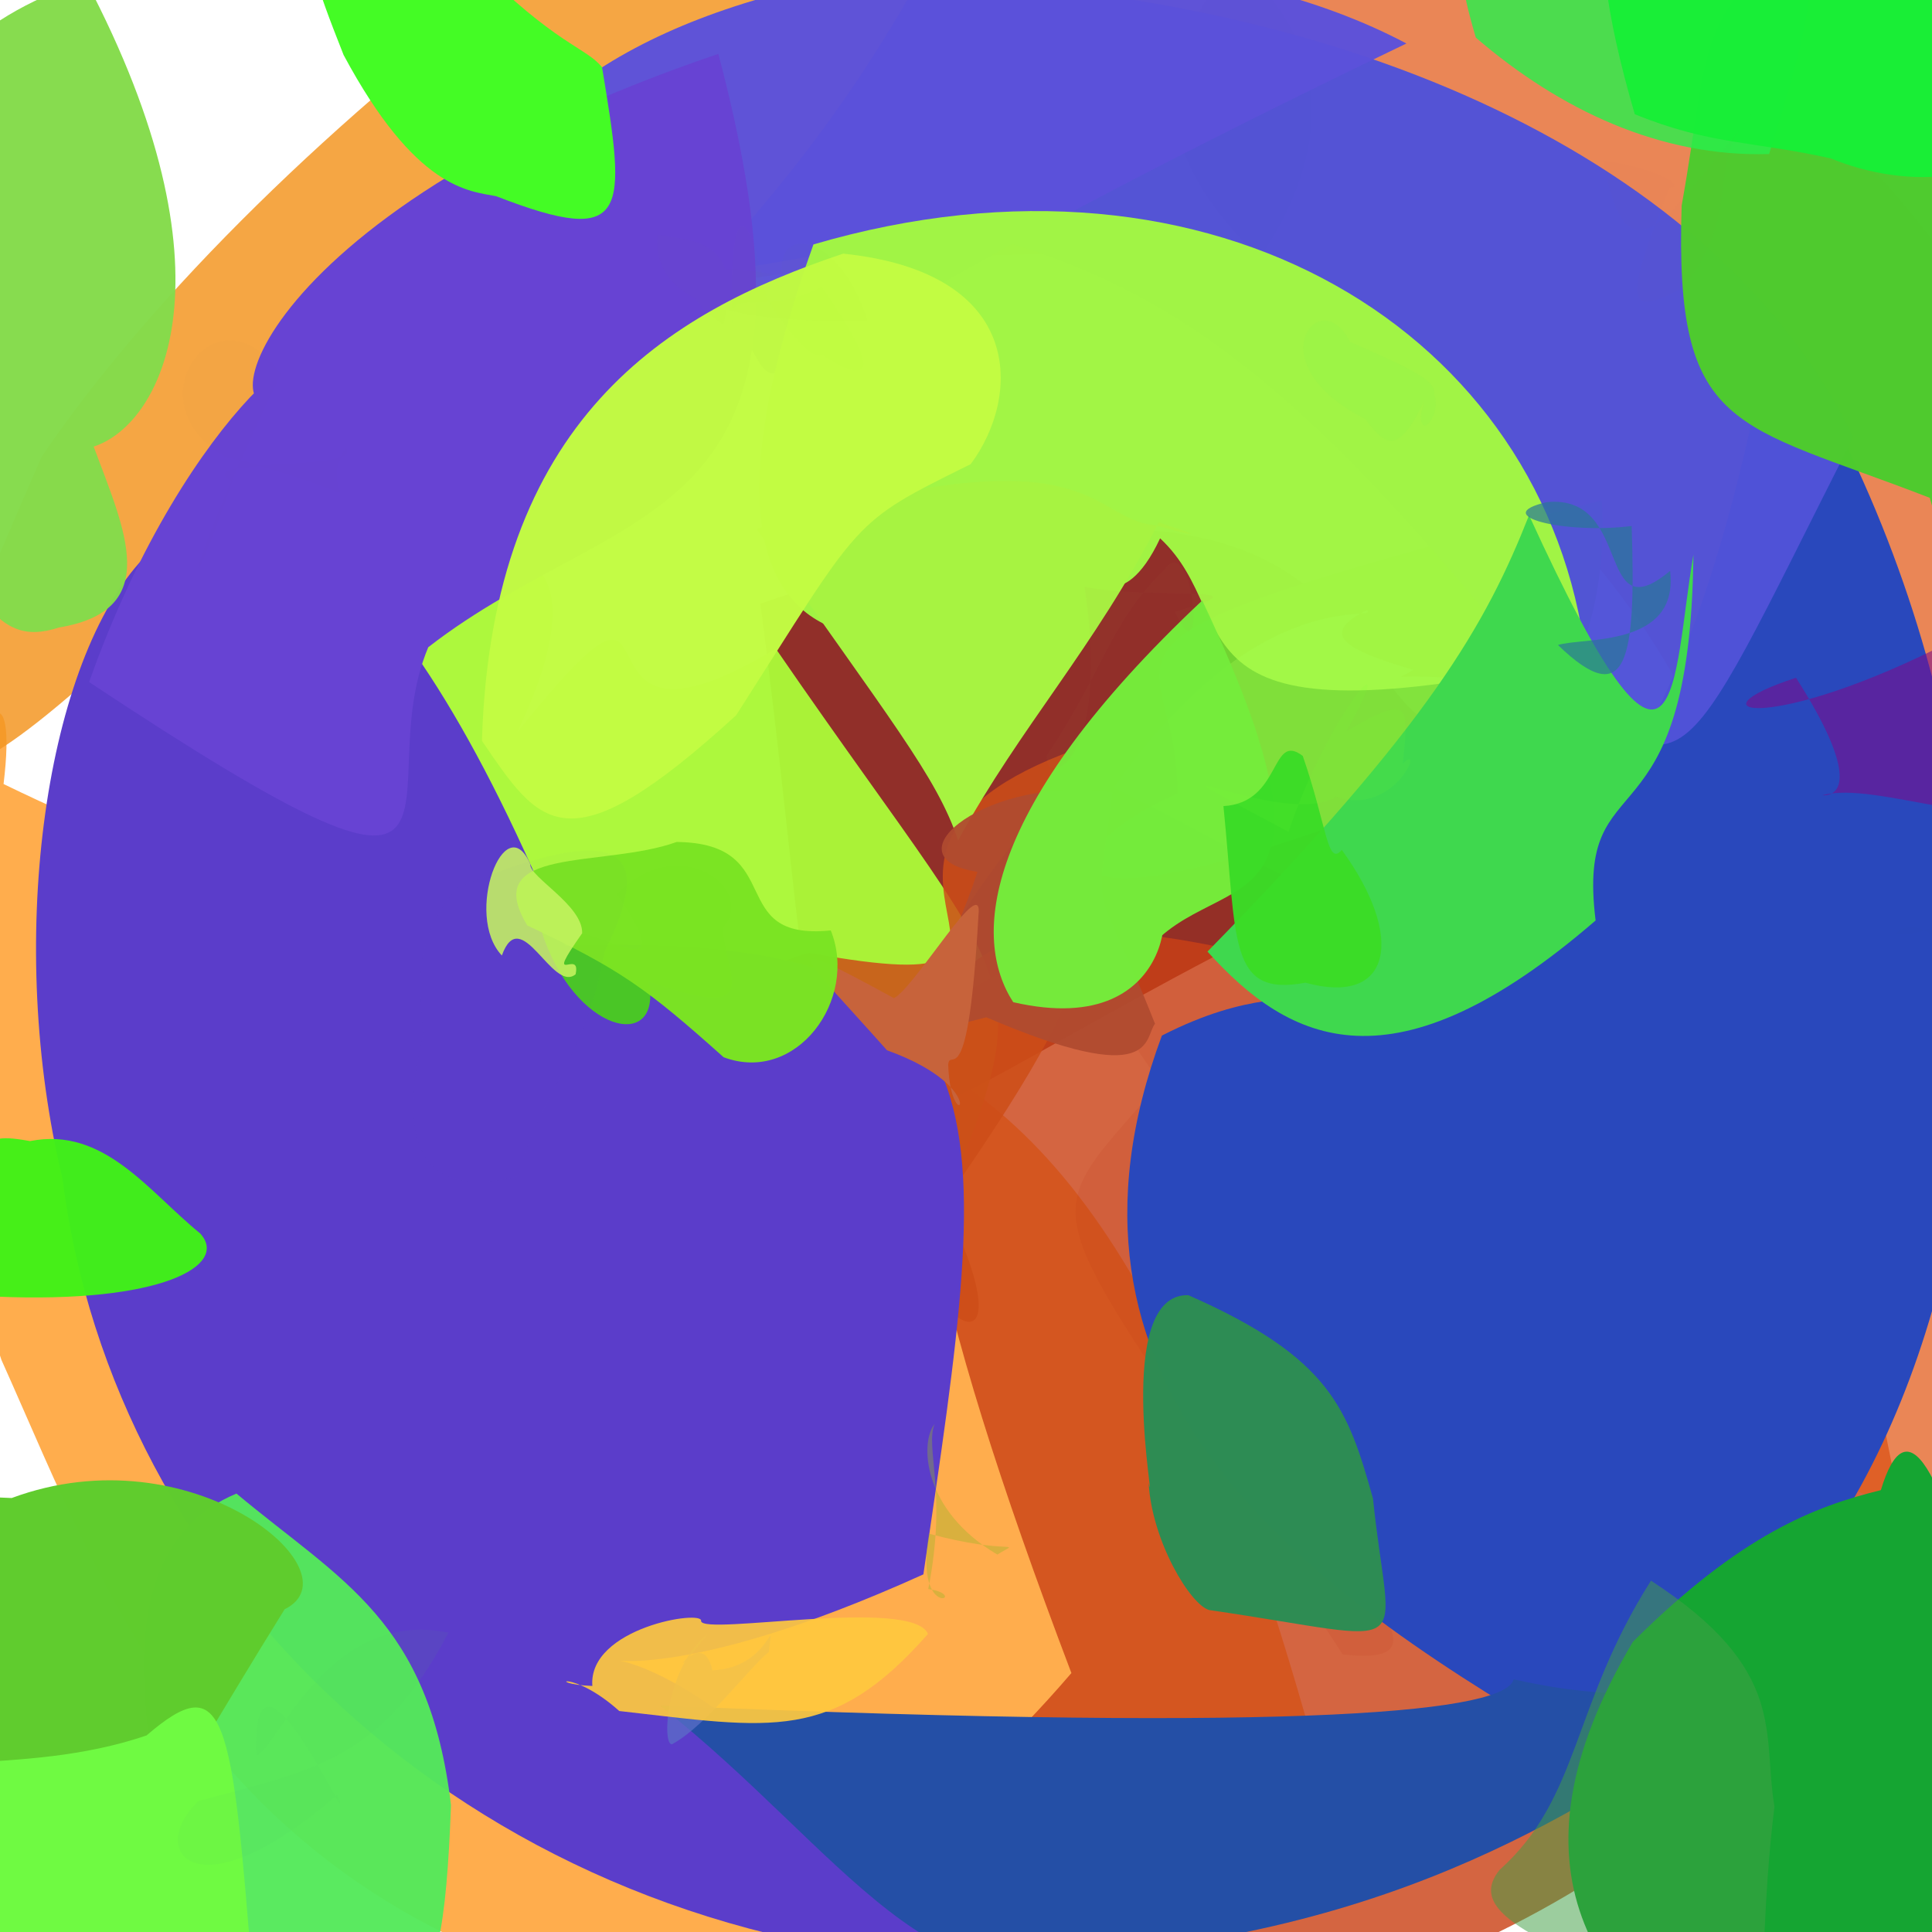 <?xml version="1.0" ?>
<svg xmlns="http://www.w3.org/2000/svg" version="1.1" width="512" height="512">
  <defs/>
  <g>
    <path d="M 355.019 488.328 C 327.832 481.199 282.306 516.45 183.51 533.107 C 58.026 511.335 29.28 424.721 0.386 360.402 C -39.859 242.16 8.291 147.066 0.944 207.775 C 205.451 307.307 277.346 186.159 355.019 488.328" stroke-width="0.0" fill="rgb(255, 144, 15)" opacity="0.742" stroke="rgb(0, 0, 0)" stroke-opacity="1.0" stroke-linecap="round" stroke-linejoin="round"/>
    <path d="M 333.402 68.935 C 149.913 56.716 62.02 115.03 42.769 162.066 C -43.235 245.008 -18.186 188.142 11.044 121.04 C 40.655 77.408 89.876 30.08 141.8 -8.505 C 255.267 -67.199 392.45 -17.075 333.402 68.935" stroke-width="0.0" fill="rgb(244, 151, 36)" opacity="0.848" stroke="rgb(0, 0, 0)" stroke-opacity="1.0" stroke-linecap="round" stroke-linejoin="round"/>
    <path d="M 369.021 210.232 C 403.884 290.914 446.733 269.299 334.3 247.02 C 199.802 315.552 224.583 337.407 201.526 160.002 C 404.008 89.526 338.677 234.015 412.824 181.653 C 393.858 203.854 412.617 175.159 369.021 210.232" stroke-width="0.0" fill="rgb(135, 29, 22)" opacity="0.916" stroke="rgb(0, 0, 0)" stroke-opacity="1.0" stroke-linecap="round" stroke-linejoin="round"/>
    <path d="M 205.593 171.895 C 277.227 276.055 276.396 252.325 241.006 342.217 C 92.661 227.941 92.735 220.382 98.897 172.11 C 124.492 137.275 164.917 136.416 136.97 194.183 C 185.87 133.438 144.422 208.829 205.593 171.895" stroke-width="0.0" fill="rgb(171, 248, 56)" opacity="0.969" stroke="rgb(0, 0, 0)" stroke-opacity="1.0" stroke-linecap="round" stroke-linejoin="round"/>
    <path d="M 502.855 395.177 C 491.877 453.499 423.128 516.476 326.921 535.604 C 170.089 499.42 215.399 523.258 283.931 443.377 C 207.06 240.861 241.191 222.461 379.766 266.399 C 519.002 273.322 471.022 247.29 502.855 395.177" stroke-width="0.0" fill="rgb(202, 67, 22)" opacity="0.816" stroke="rgb(0, 0, 0)" stroke-opacity="1.0" stroke-linecap="round" stroke-linejoin="round"/>
    <path d="M 555.576 209.111 C 542.696 275.413 544.978 354.399 510.436 402.22 C 356.459 344.913 460.662 340.289 458.511 212.785 C 413.232 76.777 240.562 72.789 343.85 -30.023 C 494.483 -10.487 565.41 112.891 555.576 209.111" stroke-width="0.0" fill="rgb(227, 94, 31)" opacity="0.753" stroke="rgb(0, 0, 0)" stroke-opacity="1.0" stroke-linecap="round" stroke-linejoin="round"/>
    <path d="M 323.882 298.528 C 300.599 385.302 405.164 443.867 355.832 438.451 C 273.137 311.379 271.316 329.106 307.463 286.872 C 283.372 252.876 289.861 255.12 308.579 227.205 C 376.485 230.077 413.841 295.617 323.882 298.528" stroke-width="0.0" fill="rgb(181, 48, 19)" opacity="0.094" stroke="rgb(0, 0, 0)" stroke-opacity="1.0" stroke-linecap="round" stroke-linejoin="round"/>
    <path d="M 394.692 198.939 C 384.463 210.949 371.399 226.978 356.816 217.652 C 270.64 248.705 280.182 224.316 311.955 210.326 C 312.822 167.962 270.614 172.665 424.461 132.624 C 428.103 197.613 378.603 208.912 394.692 198.939" stroke-width="0.0" fill="rgb(114, 215, 50)" opacity="0.973" stroke="rgb(0, 0, 0)" stroke-opacity="1.0" stroke-linecap="round" stroke-linejoin="round"/>
    <path d="M 297.843 194.534 C 168.963 301.419 292.298 403.725 250.122 318.849 C 357.567 165.242 172.788 337.539 225.258 265.391 C 241.419 307.938 170.379 263.194 214.525 252.529 C 299.521 267.932 197.989 222.64 297.843 194.534" stroke-width="0.0" fill="rgb(205, 78, 24)" opacity="0.855" stroke="rgb(0, 0, 0)" stroke-opacity="1.0" stroke-linecap="round" stroke-linejoin="round"/>
    <path d="M 469.861 83.072 C 568.881 238.628 518.344 435.349 414.738 461.12 C 340.648 417.911 273.77 366.318 307.917 274.432 C 355.16 250.358 353.284 289.104 362.619 209.346 C 384.747 246.764 440.944 248.561 469.861 83.072" stroke-width="0.0" fill="rgb(41, 72, 188)" opacity="1.0" stroke="rgb(0, 0, 0)" stroke-opacity="1.0" stroke-linecap="round" stroke-linejoin="round"/>
    <path d="M 244.707 417.224 C 113.309 476.723 159.695 384.487 249.804 519.749 C 122.972 510.227 29.917 419.018 16.573 312.379 C -13.362 188.613 56.399 21.369 149.807 250.627 C 272.274 246.893 262.976 292.54 244.707 417.224" stroke-width="0.0" fill="rgb(91, 61, 202)" opacity="0.999" stroke="rgb(0, 0, 0)" stroke-opacity="1.0" stroke-linecap="round" stroke-linejoin="round"/>
    <path d="M 491.124 115.856 C 441.111 214.653 449.005 209.602 403.342 173.979 C 341.586 97.293 306.364 74.09 256.509 61.369 C 152.484 75.368 191.208 87.739 243.472 -5.296 C 356.103 -2.095 455.625 42.35 491.124 115.856" stroke-width="0.0" fill="rgb(80, 82, 217)" opacity="0.973" stroke="rgb(0, 0, 0)" stroke-opacity="1.0" stroke-linecap="round" stroke-linejoin="round"/>
    <path d="M 354.138 393.208 C 344.996 414.467 298.31 411.197 163.808 402.642 C 181.292 419.053 207.097 364.817 242.219 390.978 C 187.533 451.988 249.483 440.044 286.042 388.055 C 309.841 193.818 278.388 285.128 354.138 393.208" stroke-width="0.0" fill="rgb(109, 49, 137)" opacity="0.003" stroke="rgb(0, 0, 0)" stroke-opacity="1.0" stroke-linecap="round" stroke-linejoin="round"/>
    <path d="M 459.664 453.702 C 430.662 469.787 384.855 508.604 294.725 517.333 C 247.648 536.535 223.614 490.492 174.897 451.98 C 350.518 459.407 399.075 453.262 401.128 445.037 C 468.01 460.233 490.722 423.555 459.664 453.702" stroke-width="0.0" fill="rgb(36, 79, 166)" opacity="0.998" stroke="rgb(0, 0, 0)" stroke-opacity="1.0" stroke-linecap="round" stroke-linejoin="round"/>
    <path d="M 372.718 11.526 C 280.49 -37.385 97.327 0.201 130.219 90.031 C 243.899 138.225 181.668 -27.213 110.952 91.113 C 119.878 80.719 230.207 15.69 160.9 59.174 C 251.573 108.199 123.265 131.402 372.718 11.526" stroke-width="0.0" fill="rgb(92, 81, 218)" opacity="0.974" stroke="rgb(0, 0, 0)" stroke-opacity="1.0" stroke-linecap="round" stroke-linejoin="round"/>
    <path d="M 307.441 142.664 C 330.999 164.587 305.499 199.512 420.26 174.083 C 409.793 88.359 321.942 33.61 215.572 64.776 C 166.929 200.019 254.67 173.353 295.304 149.917 C 287.182 152.14 297.349 164.287 307.441 142.664" stroke-width="0.0" fill="rgb(162, 245, 68)" opacity="0.989" stroke="rgb(0, 0, 0)" stroke-opacity="1.0" stroke-linecap="round" stroke-linejoin="round"/>
    <path d="M 374.535 177.518 C 355.851 171.99 349.665 168.062 362.255 161.681 C 365.583 165.18 333.817 153.697 295.297 208.694 C 366.156 244.383 370.416 261.18 403.414 181.612 C 346.259 173.751 355.868 189.303 374.535 177.518" stroke-width="0.0" fill="rgb(165, 254, 83)" opacity="0.276" stroke="rgb(0, 0, 0)" stroke-opacity="1.0" stroke-linecap="round" stroke-linejoin="round"/>
    <path d="M 448.775 147.021 C 447.889 227.053 417.449 200.212 422.853 243.936 C 369.341 290.193 341.844 276.434 319.997 252.181 C 378.994 191.917 393.849 165.363 405.215 136.551 C 445.524 224.675 443.061 179.905 448.775 147.021" stroke-width="0.0" fill="rgb(63, 216, 78)" opacity="1.0" stroke="rgb(0, 0, 0)" stroke-opacity="1.0" stroke-linecap="round" stroke-linejoin="round"/>
    <path d="M 307.087 138.453 C 289.941 171.872 270.586 192.244 253.91 222.714 C 248.275 205.793 235.854 190.854 200.486 140.157 C 291.136 113.07 287.803 137.482 306.362 139.255 C 318.236 142.628 318.925 142.189 307.087 138.453" stroke-width="0.0" fill="rgb(167, 243, 65)" opacity="1.0" stroke="rgb(0, 0, 0)" stroke-opacity="1.0" stroke-linecap="round" stroke-linejoin="round"/>
    <path d="M 77.471 105.094 C 92.971 79.229 49.813 106.493 23.622 180.758 C 137.161 255.984 96.882 211.13 113.493 171.521 C 165.252 131.3 224.236 142.054 190.37 14.281 C 62.994 57.417 53.406 119.526 77.471 105.094" stroke-width="0.0" fill="rgb(103, 67, 211)" opacity="1.0" stroke="rgb(0, 0, 0)" stroke-opacity="1.0" stroke-linecap="round" stroke-linejoin="round"/>
    <path d="M 306.085 271.313 C 303.121 274.998 306.69 289 261.387 269.593 C 226.637 278.739 245.865 271.285 259.035 231.05 C 234.176 227.205 262.548 204.963 294.798 210.079 C 290.009 246.976 289.746 229.785 306.085 271.313" stroke-width="0.0" fill="rgb(176, 75, 48)" opacity="0.949" stroke="rgb(0, 0, 0)" stroke-opacity="1.0" stroke-linecap="round" stroke-linejoin="round"/>
    <path d="M 257.238 123.007 C 225.255 138.83 228.71 136.962 195.098 189.545 C 150.038 230.76 143.162 218.929 127.716 196.32 C 130.319 111.053 176.632 82.857 223.462 67.216 C 272.109 72.252 270.434 105.375 257.238 123.007" stroke-width="0.0" fill="rgb(194, 252, 66)" opacity="0.984" stroke="rgb(0, 0, 0)" stroke-opacity="1.0" stroke-linecap="round" stroke-linejoin="round"/>
    <path d="M 293.728 321.687 C 297.168 351.351 242.441 360.049 249.873 421.554 C 285.269 377.246 288.477 373.268 327.498 363.73 C 256.778 356.996 259.062 303.98 295.231 285.873 C 269.129 344.895 274.19 328.229 293.728 321.687" stroke-width="0.0" fill="rgb(179, 125, 24)" opacity="0.0" stroke="rgb(0, 0, 0)" stroke-opacity="1.0" stroke-linecap="round" stroke-linejoin="round"/>
    <path d="M 318.611 159.125 C 363.843 255.011 316.212 225.615 300.226 257.91 C 298.128 245.683 297.778 256.333 305.13 238.714 C 310.932 231.09 314.558 276.219 268.518 265.59 C 257.614 248.826 259.562 214.639 318.611 159.125" stroke-width="0.0" fill="rgb(117, 236, 59)" opacity="0.985" stroke="rgb(0, 0, 0)" stroke-opacity="1.0" stroke-linecap="round" stroke-linejoin="round"/>
    <path d="M 541.472 96.995 C 529.461 141.318 519.564 162.311 511.41 131.93 C 459.495 111.783 443.734 114.891 445.656 54.472 C 453.655 10.213 448.204 -0.009 487.653 -20.66 C 548.053 14.582 523.674 47.937 541.472 96.995" stroke-width="0.0" fill="rgb(78, 203, 46)" opacity="0.991" stroke="rgb(0, 0, 0)" stroke-opacity="1.0" stroke-linecap="round" stroke-linejoin="round"/>
    <path d="M 119.523 478.372 C 117.106 542.273 109.873 539.569 49.346 549.18 C 50.547 513.912 66.406 496.539 36.436 466.236 C 47.716 477.702 20.835 413.355 62.661 395.808 C 90.426 419.012 113.684 429.363 119.523 478.372" stroke-width="0.0" fill="rgb(84, 233, 91)" opacity="0.962" stroke="rgb(0, 0, 0)" stroke-opacity="1.0" stroke-linecap="round" stroke-linejoin="round"/>
    <path d="M 293.35 406.848 C 298.516 384.108 209.52 377.278 213.93 457.547 C 240.587 461.285 229.931 444.438 226.516 399.135 C 248.03 396.09 251.323 396.059 225.194 381.336 C 274.097 357.089 293.893 379.784 293.35 406.848" stroke-width="0.0" fill="rgb(177, 131, 25)" opacity="0" stroke="rgb(0, 0, 0)" stroke-opacity="1.0" stroke-linecap="round" stroke-linejoin="round"/>
    <path d="M 75.432 426.474 C 37.903 486.804 33.185 503.727 -1.238 521.651 C -5.208 501.788 -20.986 506.185 -49.432 487.333 C -54.011 417.976 -77.649 393.306 3.106 396.989 C 50.856 379.272 95.206 416.749 75.432 426.474" stroke-width="0.0" fill="rgb(96, 204, 46)" opacity="0.996" stroke="rgb(0, 0, 0)" stroke-opacity="1.0" stroke-linecap="round" stroke-linejoin="round"/>
    <path d="M 527.643 442.462 C 533.117 511.46 532.705 521.419 460.958 554.136 C 423.317 528.954 396.654 496.07 432.72 435.113 C 461.336 406.649 480.923 399.212 498.448 394.901 C 505.116 372.828 514.452 385.681 527.643 442.462" stroke-width="0.0" fill="rgb(21, 165, 50)" opacity="0.998" stroke="rgb(0, 0, 0)" stroke-opacity="1.0" stroke-linecap="round" stroke-linejoin="round"/>
    <path d="M 363.853 397.107 C 368.252 440.006 377.297 434.989 320.462 426.676 C 315.484 425.343 305.297 408.471 304.407 393.062 C 306.69 402.488 294.759 342.647 314.924 343.234 C 352.82 359.906 357.207 373.506 363.853 397.107" stroke-width="0.0" fill="rgb(46, 141, 84)" opacity="0.995" stroke="rgb(0, 0, 0)" stroke-opacity="1.0" stroke-linecap="round" stroke-linejoin="round"/>
    <path d="M 66.96 524.487 C 77.812 516.195 50.95 516.357 15.089 526.94 C 2.569 516.513 -4.22 511.429 -42.601 476.393 C -28.405 462.495 5.181 471.398 38.841 459.908 C 59.758 441.916 61.451 454.229 66.96 524.487" stroke-width="0.0" fill="rgb(111, 250, 66)" opacity="0.998" stroke="rgb(0, 0, 0)" stroke-opacity="1.0" stroke-linecap="round" stroke-linejoin="round"/>
    <path d="M 548.18 212.26 C 529.723 222.027 497.338 206.764 482.949 210.753 C 487.573 211.062 492.854 206.024 475.96 179.617 C 446.399 189.166 469.104 194.736 517.952 169.471 C 526.601 183.429 529.618 177.221 548.18 212.26" stroke-width="0.0" fill="rgb(123, 12, 140)" opacity="0.573" stroke="rgb(0, 0, 0)" stroke-opacity="1.0" stroke-linecap="round" stroke-linejoin="round"/>
    <path d="M 259.298 242.574 C 256.581 291.65 251.815 277.277 251.277 282.095 C 251.974 303.059 264.196 288.792 235.064 278.338 C 211.951 252.33 203.759 246.441 236.91 264.528 C 242.547 261.62 260.783 230.526 259.298 242.574" stroke-width="0.0" fill="rgb(199, 99, 59)" opacity="1.0" stroke="rgb(0, 0, 0)" stroke-opacity="1.0" stroke-linecap="round" stroke-linejoin="round"/>
    <path d="M 442.595 151.288 C 445.02 171.741 419.318 168.834 412.88 170.936 C 431.387 188.825 433.573 174.532 432.402 139.402 C 414.638 141.617 394.302 136.644 409.964 133.062 C 432.988 130.904 422.736 167.854 442.595 151.288" stroke-width="0.0" fill="rgb(41, 119, 151)" opacity="0.706" stroke="rgb(0, 0, 0)" stroke-opacity="1.0" stroke-linecap="round" stroke-linejoin="round"/>
    <path d="M 470.25 478.76 C 463.755 531.578 474.258 547.662 443.23 530.039 C 410.181 514.88 387.761 507.508 397.392 495.555 C 418.842 476.294 416.462 452.068 437.527 418.89 C 473.944 442.583 466.951 459.211 470.25 478.76" stroke-width="0.0" fill="rgb(65, 160, 69)" opacity="0.522" stroke="rgb(0, 0, 0)" stroke-opacity="1.0" stroke-linecap="round" stroke-linejoin="round"/>
    <path d="M 229.872 85.05 C 201.506 85.349 172.412 83.083 174.314 62.179 C 182.734 63.972 197.309 62.721 191.692 86.004 C 176.781 75.954 182.163 68.031 207.312 73.127 C 205.257 59.249 222.638 61.526 229.872 85.05" stroke-width="0.0" fill="rgb(107, 178, 70)" opacity="0.012" stroke="rgb(0, 0, 0)" stroke-opacity="1.0" stroke-linecap="round" stroke-linejoin="round"/>
    <path d="M 476.035 -17.615 C 483.764 -10.985 478.804 9.328 468.832 40.818 C 440.084 41.688 413.46 29.181 391.11 9.97 C 383.252 -16.619 386.153 -23.267 410.966 -28.115 C 475.285 -15.137 483.575 -9.005 476.035 -17.615" stroke-width="0.0" fill="rgb(41, 240, 77)" opacity="0.813" stroke="rgb(0, 0, 0)" stroke-opacity="1.0" stroke-linecap="round" stroke-linejoin="round"/>
    <path d="M 545.67 24.848 C 534.291 51.015 504.187 49.872 485.203 41.981 C 464.276 37.334 453.209 38.408 433.231 30.264 C 417.19 -24.641 424.353 -45.565 450.881 -54.64 C 513.352 -7.467 521.284 -2.823 545.67 24.848" stroke-width="0.0" fill="rgb(25, 238, 55)" opacity="0.989" stroke="rgb(0, 0, 0)" stroke-opacity="1.0" stroke-linecap="round" stroke-linejoin="round"/>
    <path d="M 203.772 437.739 C 198.26 442.316 187.379 457.013 178.523 461.997 C 175.277 464.774 175.914 442.283 187.403 433.152 C 173.502 451.453 185.941 429.138 188.79 442.654 C 204.424 441.989 205.027 426.187 203.772 437.739" stroke-width="0.0" fill="rgb(91, 110, 199)" opacity="0.726" stroke="rgb(0, 0, 0)" stroke-opacity="1.0" stroke-linecap="round" stroke-linejoin="round"/>
    <path d="M 355.584 225.227 C 372.461 248.392 368.827 266.719 345.952 260.426 C 325.438 264.268 327.845 249.524 324.223 213.623 C 339.727 212.778 336.642 193.749 345.249 200.334 C 351.701 218.995 351.725 229.764 355.584 225.227" stroke-width="0.0" fill="rgb(59, 220, 38)" opacity="0.971" stroke="rgb(0, 0, 0)" stroke-opacity="1.0" stroke-linecap="round" stroke-linejoin="round"/>
    <path d="M 191.529 245.885 C 192.391 258.937 202.984 271.082 171.924 260.13 C 175.7 279.059 152.015 273.983 143.433 246.522 C 153.937 241.779 183.157 265.86 163.549 236.994 C 179.761 219.953 200.774 235.633 191.529 245.885" stroke-width="0.0" fill="rgb(72, 215, 19)" opacity="0.894" stroke="rgb(0, 0, 0)" stroke-opacity="1.0" stroke-linecap="round" stroke-linejoin="round"/>
    <path d="M 245.923 433.003 C 220.506 461.928 204.554 458.027 164.115 453.439 C 151.279 441.94 143.802 446.277 156.978 446.799 C 155.829 431.321 186.539 426.482 185.793 429.603 C 186.297 433.53 241.756 423.196 245.923 433.003" stroke-width="0.0" fill="rgb(255, 200, 63)" opacity="0.917" stroke="rgb(0, 0, 0)" stroke-opacity="1.0" stroke-linecap="round" stroke-linejoin="round"/>
    <path d="M 220.169 246.575 C 227.503 264.902 211.043 287.397 191.771 280.179 C 171.228 261.83 164.38 256.867 139.734 245.251 C 126.818 223.945 159.89 230.136 179.324 223.133 C 208.965 223.429 191.847 249.451 220.169 246.575" stroke-width="0.0" fill="rgb(123, 228, 35)" opacity="0.987" stroke="rgb(0, 0, 0)" stroke-opacity="1.0" stroke-linecap="round" stroke-linejoin="round"/>
    <path d="M 217.741 94.029 C 225.702 99.093 238.125 105.118 217.72 75.961 C 202.118 84.466 192.45 75.232 194.141 86.102 C 192.866 55.115 197.853 50.537 203.089 78.524 C 206.072 84.716 215.52 96.299 217.741 94.029" stroke-width="0.0" fill="rgb(146, 239, 36)" opacity="0.01" stroke="rgb(0, 0, 0)" stroke-opacity="1.0" stroke-linecap="round" stroke-linejoin="round"/>
    <path d="M 24.821 118.351 C 33.034 140.474 43.306 161.682 15.64 166.294 C -2.693 172.232 -6.502 156.524 -35.246 107.332 C -27.523 64.966 -41.286 16.215 22.719 -5.182 C 63.498 72.209 43.34 112.335 24.821 118.351" stroke-width="0.0" fill="rgb(132, 219, 75)" opacity="0.975" stroke="rgb(0, 0, 0)" stroke-opacity="1.0" stroke-linecap="round" stroke-linejoin="round"/>
    <path d="M 380.141 104.522 C 382.26 111.639 374.062 117.903 377.407 106.342 C 369.869 122.247 366.457 116.801 361.685 110.973 C 332.329 96.156 350.122 74.672 357.731 90.572 C 375.836 98.49 380.4 100.977 380.141 104.522" stroke-width="0.0" fill="rgb(85, 238, 86)" opacity="0.047" stroke="rgb(0, 0, 0)" stroke-opacity="1.0" stroke-linecap="round" stroke-linejoin="round"/>
    <path d="M 37.26 484.361 C 60.383 466.078 43.79 476.168 16.993 475.097 C 14.365 464.459 6.331 474.841 40.873 483.367 C 29.841 480.516 43.756 465.738 41.568 470.091 C 30.838 481.302 11.17 478.338 37.26 484.361" stroke-width="0.0" fill="rgb(108, 234, 55)" opacity="0.003" stroke="rgb(0, 0, 0)" stroke-opacity="1.0" stroke-linecap="round" stroke-linejoin="round"/>
    <path d="M 154.278 247.317 C 143.717 262.378 154.155 250.934 152.535 258.202 C 146.346 263.272 138.084 239.161 132.993 253.22 C 122.846 242.439 133.867 213.607 140.532 229.009 C 140.251 232.41 154.495 239.909 154.278 247.317" stroke-width="0.0" fill="rgb(201, 247, 95)" opacity="0.865" stroke="rgb(0, 0, 0)" stroke-opacity="1.0" stroke-linecap="round" stroke-linejoin="round"/>
    <path d="M 278.478 14.091 C 293.696 31.988 283.66 41.259 283.575 23.699 C 272.696 17.232 264.262 4.108 274.238 8.718 C 262.189 -12.268 259.452 -24.187 273.059 -25.952 C 281.671 -14.303 286.45 -7.315 278.478 14.091" stroke-width="0.0" fill="rgb(83, 98, 221)" opacity="0.0" stroke="rgb(0, 0, 0)" stroke-opacity="1.0" stroke-linecap="round" stroke-linejoin="round"/>
    <path d="M 534.18 246.784 C 524.047 256.458 516.893 267.675 516.996 257.007 C 517.318 251.267 508.382 241.605 502.173 247.535 C 521.429 248.033 514.621 234.01 521.46 225.85 C 526.27 230.327 535.132 236.966 534.18 246.784" stroke-width="0.0" fill="rgb(35, 93, 158)" opacity="0.004" stroke="rgb(0, 0, 0)" stroke-opacity="1.0" stroke-linecap="round" stroke-linejoin="round"/>
    <path d="M 264.311 411.98 C 270.835 407.885 267.966 412.331 246.176 406.437 C 242.177 430.341 257.656 422.727 245.999 421.111 C 251.13 395.24 245.101 383.864 247.68 377.385 C 243.848 381.991 244.123 400.077 264.311 411.98" stroke-width="0.0" fill="rgb(152, 181, 37)" opacity="0.371" stroke="rgb(0, 0, 0)" stroke-opacity="1.0" stroke-linecap="round" stroke-linejoin="round"/>
    <path d="M 59.29 120.819 C 107.729 133.521 81.768 134.146 91.631 118.81 C 96.233 125.15 49.671 121.09 61.528 127.564 C 46.994 169.558 49.416 150.59 74.335 99.221 C 58.024 74.77 34.434 106.182 59.29 120.819" stroke-width="0.0" fill="rgb(112, 123, 107)" opacity="0.015" stroke="rgb(0, 0, 0)" stroke-opacity="1.0" stroke-linecap="round" stroke-linejoin="round"/>
    <path d="M 446.791 229.266 C 467.728 233.97 442.303 226.198 449.428 258.082 C 424.239 243.338 405.768 222.936 411.997 213.228 C 421.598 218.957 420.041 204.182 430.315 211.064 C 452.758 215.272 447.577 236.329 446.791 229.266" stroke-width="0.0" fill="rgb(54, 117, 153)" opacity="0.0" stroke="rgb(0, 0, 0)" stroke-opacity="1.0" stroke-linecap="round" stroke-linejoin="round"/>
    <path d="M 357.874 376.305 C 390.595 354.66 375.142 381.56 371.683 346.329 C 366.001 375.861 331.475 371.263 313.586 376.197 C 308.931 351.517 322.512 343.181 332.884 346.939 C 314.45 362.304 319.337 391.809 357.874 376.305" stroke-width="0.0" fill="rgb(17, 128, 98)" opacity="0.001" stroke="rgb(0, 0, 0)" stroke-opacity="1.0" stroke-linecap="round" stroke-linejoin="round"/>
    <path d="M 371.746 202.41 C 377.792 196.249 369.639 216.59 353.993 211.116 C 340.395 220.279 291.615 193.916 341.477 220.456 C 351.899 189.023 372.287 166.214 356.802 193.759 C 374.285 183.523 373.309 187.299 371.746 202.41" stroke-width="0.0" fill="rgb(114, 254, 53)" opacity="0.088" stroke="rgb(0, 0, 0)" stroke-opacity="1.0" stroke-linecap="round" stroke-linejoin="round"/>
    <path d="M 92.571 446.692 C 103.066 452.695 101.633 452.758 70.717 445.067 C 58.273 451.536 60.871 451.342 91.154 445.601 C 95.035 438.298 91.87 439.052 110.381 433.65 C 102.834 434.446 92.088 440.791 92.571 446.692" stroke-width="0.0" fill="rgb(100, 225, 64)" opacity="0.001" stroke="rgb(0, 0, 0)" stroke-opacity="1.0" stroke-linecap="round" stroke-linejoin="round"/>
    <path d="M 67.912 465.15 C 66.508 425.888 94.922 490.676 89.408 475.577 C 52.325 508.098 38.41 490.861 52.577 477.305 C 82.563 469.074 100.826 466.938 118.848 432.671 C 86.935 426.086 73.401 463.763 67.912 465.15" stroke-width="0.0" fill="rgb(88, 204, 109)" opacity="0.063" stroke="rgb(0, 0, 0)" stroke-opacity="1.0" stroke-linecap="round" stroke-linejoin="round"/>
    <path d="M 446.049 76.226 C 431.219 84.065 429.856 81.425 442.411 49.759 C 446.446 49.839 441.851 45.188 424.818 42.493 C 431.494 77.424 442.043 56.943 464.684 29.709 C 451.051 43.807 462.749 54.876 446.049 76.226" stroke-width="0.0" fill="rgb(174, 113, 72)" opacity="0.014" stroke="rgb(0, 0, 0)" stroke-opacity="1.0" stroke-linecap="round" stroke-linejoin="round"/>
    <path d="M 311.386 162.1 C 338.005 154.564 305.472 159.127 287.413 155.511 C 294.706 204.301 275.879 208.686 277.49 200.111 C 292.743 177.293 293.944 165.164 308.744 150.802 C 316.212 140.517 319.907 180.952 311.386 162.1" stroke-width="0.0" fill="rgb(183, 133, 97)" opacity="0.04" stroke="rgb(0, 0, 0)" stroke-opacity="1.0" stroke-linecap="round" stroke-linejoin="round"/>
    <path d="M 159.55 17.836 C 165.917 56.271 167.131 65.844 131.466 51.986 C 124.33 50.622 110.172 50.238 91.054 14.563 C 75.68 -24.282 77.262 -25.603 125.319 -10.169 C 147.675 12.255 155.164 12.388 159.55 17.836" stroke-width="0.0" fill="rgb(68, 252, 37)" opacity="1.0" stroke="rgb(0, 0, 0)" stroke-opacity="1.0" stroke-linecap="round" stroke-linejoin="round"/>
    <path d="M 192.627 349.062 C 224.279 372.971 204.138 381.925 177.354 367.327 C 192.47 341.765 173.255 328.851 196.823 344.865 C 183.496 364.505 211.152 329.046 195.474 313.949 C 203.07 330.127 209.78 319.549 192.627 349.062" stroke-width="0.0" fill="rgb(110, 129, 217)" opacity="0.0" stroke="rgb(0, 0, 0)" stroke-opacity="1.0" stroke-linecap="round" stroke-linejoin="round"/>
    <path d="M 53.024 326.85 C 60.851 335.336 42.727 345.529 -1.232 343.607 C -11.288 350.874 -17.33 351.915 -7.836 332.414 C -0.412 305.845 -9.903 299.162 7.961 302.396 C 27.585 298.519 39.395 315.798 53.024 326.85" stroke-width="0.0" fill="rgb(64, 242, 23)" opacity="0.966" stroke="rgb(0, 0, 0)" stroke-opacity="1.0" stroke-linecap="round" stroke-linejoin="round"/>
    <path d="M 438.471 444.039 C 428.862 453.981 414.592 449.4 414.168 456.994 C 409.353 436.315 399.054 426.345 400.322 433.469 C 401.817 431.602 400.88 423.516 412.461 434.947 C 413.559 436.903 418.926 440.295 438.471 444.039" stroke-width="0.0" fill="rgb(44, 74, 152)" opacity="0.0" stroke="rgb(0, 0, 0)" stroke-opacity="1.0" stroke-linecap="round" stroke-linejoin="round"/>
    <path d="M 160.203 252.222 C 155.157 280.786 142.512 290.639 137.327 311.73 C 106.857 319.303 106.962 296.162 112.182 274.004 C 110.86 258.14 109.949 249.032 121.055 235.342 C 160.141 219.286 175.733 221.195 160.203 252.222" stroke-width="0.0" fill="rgb(61, 98, 179)" opacity="0.017" stroke="rgb(0, 0, 0)" stroke-opacity="1.0" stroke-linecap="round" stroke-linejoin="round"/>
  </g>
</svg>

